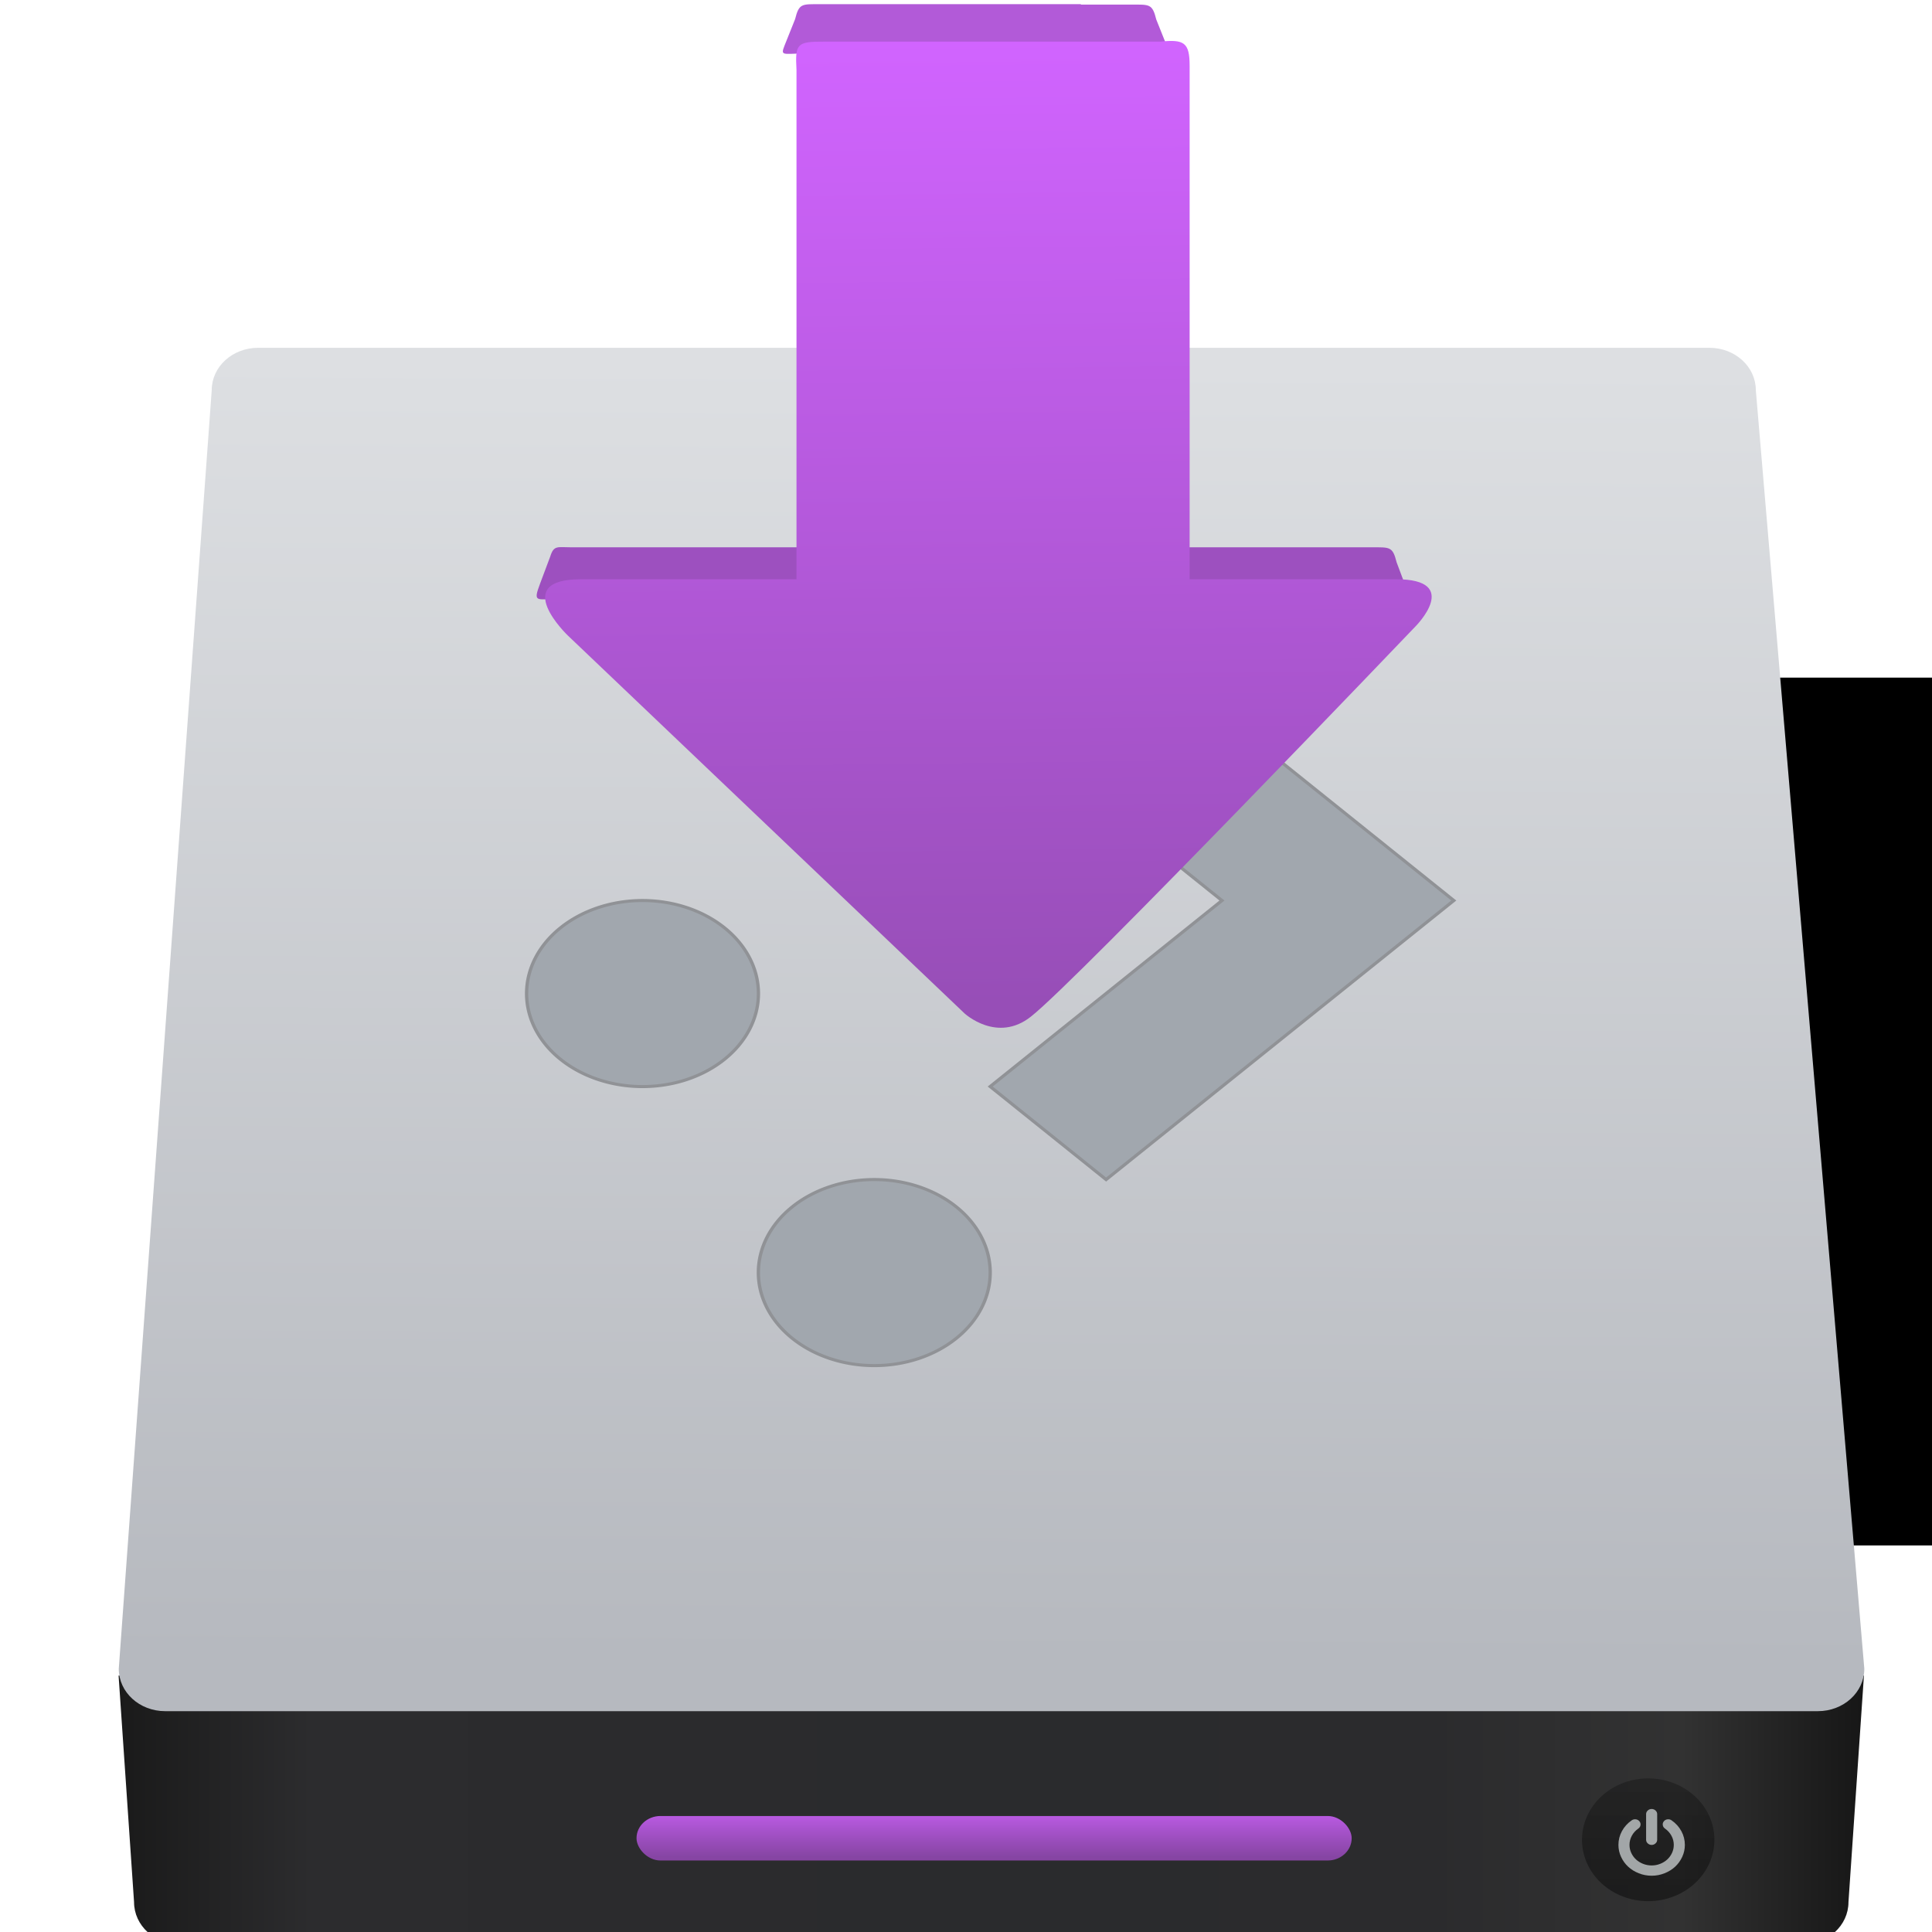 <?xml version="1.0" encoding="UTF-8" standalone="no"?>
<!-- Created with Inkscape (http://www.inkscape.org/) -->

<svg
   xmlns:sketch="http://www.bohemiancoding.com/sketch/ns"
   xmlns:osb="http://www.openswatchbook.org/uri/2009/osb"
   xmlns:dc="http://purl.org/dc/elements/1.1/"
   xmlns:cc="http://creativecommons.org/ns#"
   xmlns:rdf="http://www.w3.org/1999/02/22-rdf-syntax-ns#"
   xmlns:svg="http://www.w3.org/2000/svg"
   xmlns="http://www.w3.org/2000/svg"
   xmlns:xlink="http://www.w3.org/1999/xlink"
   xmlns:sodipodi="http://sodipodi.sourceforge.net/DTD/sodipodi-0.dtd"
   xmlns:inkscape="http://www.inkscape.org/namespaces/inkscape"
   width="48"
   height="48"
   id="svg5453"
   version="1.1"
   inkscape:version="0.91 r13725"
   sodipodi:docname="calamares.svg"
   inkscape:export-filename="/home/jamboarder/Projects/KDE VDG/Calamares/calamares-icon-2.png"
   inkscape:export-xdpi="90"
   inkscape:export-ydpi="90">
  <defs
     id="defs5455">
    <linearGradient
       id="linearGradient5845">
      <stop
         style="stop-color:#974eb7;stop-opacity:1"
         offset="0"
         id="stop5847" />
      <stop
         id="stop5849"
         offset="1"
         style="stop-color:#d164ff;stop-opacity:1" />
    </linearGradient>
    <linearGradient
       id="linearGradient4915">
      <stop
         id="stop4917"
         offset="0"
         style="stop-color:#8645a3;stop-opacity:1" />
      <stop
         style="stop-color:#d164ff;stop-opacity:1"
         offset="1"
         id="stop4919" />
    </linearGradient>
    <linearGradient
       id="linearGradient5617">
      <stop
         style="stop-color:#9559b6;stop-opacity:1;"
         offset="0"
         id="stop5619" />
      <stop
         id="stop5621"
         offset="1"
         style="stop-color:#8e44ad;stop-opacity:1;" />
    </linearGradient>
    <linearGradient
       inkscape:collect="always"
       id="linearGradient5792">
      <stop
         style="stop-color:#c3c3c3;stop-opacity:1"
         offset="0"
         id="stop5794" />
      <stop
         style="stop-color:#acacac;stop-opacity:1"
         offset="1"
         id="stop5796" />
    </linearGradient>
    <linearGradient
       id="linearGradient4849"
       inkscape:collect="always">
      <stop
         id="stop4851"
         offset="0"
         style="stop-color:#b9b9b9;stop-opacity:1" />
      <stop
         id="stop4853"
         offset="1"
         style="stop-color:#d4d4d4;stop-opacity:1" />
    </linearGradient>
    <linearGradient
       id="linearGradient3923">
      <stop
         style="stop-color:#c8c8c8;stop-opacity:1;"
         offset="0"
         id="stop3925" />
      <stop
         style="stop-color:#969696;stop-opacity:1;"
         offset="1"
         id="stop3927" />
    </linearGradient>
    <linearGradient
       gradientUnits="userSpaceOnUse"
       y2="188.156"
       x2="319.022"
       y1="188.156"
       x1="57.289"
       id="linearGradient5478"
       xlink:href="#linearGradient3923"
       inkscape:collect="always" />
    <linearGradient
       gradientUnits="userSpaceOnUse"
       y2="0.063"
       x2="202.583"
       y1="385.206"
       x1="209.555"
       id="linearGradient5758"
       xlink:href="#linearGradient5792"
       inkscape:collect="always" />
    <linearGradient
       y2="188.156"
       x2="319.022"
       y1="188.156"
       x1="57.289"
       gradientUnits="userSpaceOnUse"
       id="linearGradient5762"
       xlink:href="#linearGradient4849"
       inkscape:collect="always" />
    <linearGradient
       inkscape:collect="always"
       xlink:href="#linearGradient3923"
       id="linearGradient4757"
       gradientUnits="userSpaceOnUse"
       x1="57.289"
       y1="188.156"
       x2="319.022"
       y2="188.156" />
    <linearGradient
       inkscape:collect="always"
       xlink:href="#linearGradient3923"
       id="linearGradient4759"
       gradientUnits="userSpaceOnUse"
       x1="57.289"
       y1="188.156"
       x2="319.022"
       y2="188.156" />
    <linearGradient
       inkscape:collect="always"
       xlink:href="#linearGradient3923"
       id="linearGradient4761"
       gradientUnits="userSpaceOnUse"
       x1="57.289"
       y1="188.156"
       x2="319.022"
       y2="188.156" />
    <linearGradient
       inkscape:collect="always"
       xlink:href="#linearGradient3923"
       id="linearGradient4763"
       gradientUnits="userSpaceOnUse"
       x1="57.289"
       y1="188.156"
       x2="319.022"
       y2="188.156" />
    <linearGradient
       inkscape:collect="always"
       xlink:href="#linearGradient3923"
       id="linearGradient4765"
       gradientUnits="userSpaceOnUse"
       x1="57.289"
       y1="188.156"
       x2="319.022"
       y2="188.156" />
    <linearGradient
       inkscape:collect="always"
       xlink:href="#linearGradient3923"
       id="linearGradient4767"
       gradientUnits="userSpaceOnUse"
       x1="57.289"
       y1="188.156"
       x2="319.022"
       y2="188.156" />
    <linearGradient
       inkscape:collect="always"
       xlink:href="#linearGradient3923"
       id="linearGradient4769"
       gradientUnits="userSpaceOnUse"
       x1="57.289"
       y1="188.156"
       x2="319.022"
       y2="188.156" />
    <linearGradient
       inkscape:collect="always"
       xlink:href="#linearGradient3923"
       id="linearGradient4771"
       gradientUnits="userSpaceOnUse"
       x1="57.289"
       y1="188.156"
       x2="319.022"
       y2="188.156" />
    <linearGradient
       inkscape:collect="always"
       xlink:href="#linearGradient3923"
       id="linearGradient4773"
       gradientUnits="userSpaceOnUse"
       x1="57.289"
       y1="188.156"
       x2="319.022"
       y2="188.156" />
    <linearGradient
       inkscape:collect="always"
       xlink:href="#linearGradient3923"
       id="linearGradient4775"
       gradientUnits="userSpaceOnUse"
       x1="57.289"
       y1="188.156"
       x2="319.022"
       y2="188.156" />
    <linearGradient
       inkscape:collect="always"
       xlink:href="#linearGradient3923"
       id="linearGradient4777"
       gradientUnits="userSpaceOnUse"
       x1="57.289"
       y1="188.156"
       x2="319.022"
       y2="188.156" />
    <linearGradient
       inkscape:collect="always"
       xlink:href="#linearGradient3923"
       id="linearGradient4779"
       gradientUnits="userSpaceOnUse"
       x1="57.289"
       y1="188.156"
       x2="319.022"
       y2="188.156" />
    <linearGradient
       inkscape:collect="always"
       xlink:href="#linearGradient3923"
       id="linearGradient4781"
       gradientUnits="userSpaceOnUse"
       x1="57.289"
       y1="188.156"
       x2="319.022"
       y2="188.156" />
    <linearGradient
       inkscape:collect="always"
       xlink:href="#linearGradient3923"
       id="linearGradient4783"
       gradientUnits="userSpaceOnUse"
       x1="57.289"
       y1="188.156"
       x2="319.022"
       y2="188.156" />
    <linearGradient
       inkscape:collect="always"
       xlink:href="#linearGradient3923"
       id="linearGradient4785"
       gradientUnits="userSpaceOnUse"
       x1="57.289"
       y1="188.156"
       x2="319.022"
       y2="188.156" />
    <linearGradient
       inkscape:collect="always"
       xlink:href="#linearGradient4849"
       id="linearGradient4787"
       gradientUnits="userSpaceOnUse"
       x1="57.289"
       y1="188.156"
       x2="319.022"
       y2="188.156" />
    <linearGradient
       inkscape:collect="always"
       xlink:href="#linearGradient4849"
       id="linearGradient4789"
       gradientUnits="userSpaceOnUse"
       x1="57.289"
       y1="188.156"
       x2="319.022"
       y2="188.156" />
    <linearGradient
       inkscape:collect="always"
       xlink:href="#linearGradient4849"
       id="linearGradient4791"
       gradientUnits="userSpaceOnUse"
       x1="57.289"
       y1="188.156"
       x2="319.022"
       y2="188.156" />
    <linearGradient
       inkscape:collect="always"
       xlink:href="#linearGradient4849"
       id="linearGradient4793"
       gradientUnits="userSpaceOnUse"
       x1="57.289"
       y1="188.156"
       x2="319.022"
       y2="188.156" />
    <linearGradient
       inkscape:collect="always"
       xlink:href="#linearGradient4849"
       id="linearGradient4795"
       gradientUnits="userSpaceOnUse"
       x1="57.289"
       y1="188.156"
       x2="319.022"
       y2="188.156" />
    <linearGradient
       inkscape:collect="always"
       xlink:href="#linearGradient4849"
       id="linearGradient4797"
       gradientUnits="userSpaceOnUse"
       x1="57.289"
       y1="188.156"
       x2="319.022"
       y2="188.156" />
    <linearGradient
       inkscape:collect="always"
       xlink:href="#linearGradient4849"
       id="linearGradient4799"
       gradientUnits="userSpaceOnUse"
       x1="57.289"
       y1="188.156"
       x2="319.022"
       y2="188.156" />
    <linearGradient
       inkscape:collect="always"
       xlink:href="#linearGradient4849"
       id="linearGradient4801"
       gradientUnits="userSpaceOnUse"
       x1="57.289"
       y1="188.156"
       x2="319.022"
       y2="188.156" />
    <linearGradient
       inkscape:collect="always"
       xlink:href="#linearGradient4849"
       id="linearGradient4803"
       gradientUnits="userSpaceOnUse"
       x1="57.289"
       y1="188.156"
       x2="319.022"
       y2="188.156" />
    <linearGradient
       inkscape:collect="always"
       xlink:href="#linearGradient4849"
       id="linearGradient4805"
       gradientUnits="userSpaceOnUse"
       x1="57.289"
       y1="188.156"
       x2="319.022"
       y2="188.156" />
    <linearGradient
       inkscape:collect="always"
       xlink:href="#linearGradient4849"
       id="linearGradient4807"
       gradientUnits="userSpaceOnUse"
       x1="57.289"
       y1="188.156"
       x2="319.022"
       y2="188.156" />
    <linearGradient
       inkscape:collect="always"
       xlink:href="#linearGradient4849"
       id="linearGradient4809"
       gradientUnits="userSpaceOnUse"
       x1="57.289"
       y1="188.156"
       x2="319.022"
       y2="188.156" />
    <linearGradient
       inkscape:collect="always"
       xlink:href="#linearGradient4849"
       id="linearGradient4811"
       gradientUnits="userSpaceOnUse"
       x1="57.289"
       y1="188.156"
       x2="319.022"
       y2="188.156" />
    <linearGradient
       inkscape:collect="always"
       xlink:href="#linearGradient4849"
       id="linearGradient4813"
       gradientUnits="userSpaceOnUse"
       x1="57.289"
       y1="188.156"
       x2="319.022"
       y2="188.156" />
    <linearGradient
       inkscape:collect="always"
       xlink:href="#linearGradient5617"
       id="linearGradient4913"
       gradientUnits="userSpaceOnUse"
       x1="209.555"
       y1="385.206"
       x2="202.583"
       y2="0.063" />
    <linearGradient
       inkscape:collect="always"
       xlink:href="#linearGradient5617"
       id="linearGradient5288"
       gradientUnits="userSpaceOnUse"
       x1="209.555"
       y1="385.206"
       x2="202.583"
       y2="0.063" />
    <linearGradient
       inkscape:collect="always"
       xlink:href="#linearGradient5845"
       id="linearGradient4217"
       x1="12.24"
       y1="75.629"
       x2="11.398"
       y2="10.649"
       gradientUnits="userSpaceOnUse"
       gradientTransform="translate(58.097,6.073)" />
    <linearGradient
       inkscape:collect="always"
       xlink:href="#linearGradient4915"
       id="linearGradient4506"
       gradientUnits="userSpaceOnUse"
       x1="209.555"
       y1="385.206"
       x2="202.583"
       y2="0.063" />
    <linearGradient
       inkscape:collect="always"
       xlink:href="#linearGradient4915"
       id="linearGradient4772"
       gradientUnits="userSpaceOnUse"
       x1="209.555"
       y1="385.206"
       x2="202.583"
       y2="0.063" />
    <linearGradient
       inkscape:collect="always"
       xlink:href="#linearGradient4915"
       id="linearGradient4610"
       gradientUnits="userSpaceOnUse"
       x1="209.555"
       y1="385.206"
       x2="202.583"
       y2="0.063" />
    <linearGradient
       id="linearGradient4992"
       inkscape:collect="always">
      <stop
         id="stop4994"
         offset="0"
         style="stop-color:#b6b9bf;stop-opacity:1" />
      <stop
         id="stop4996"
         offset="1"
         style="stop-color:#dddfe2;stop-opacity:1" />
    </linearGradient>
    <linearGradient
       id="linearGradient4957"
       inkscape:collect="always">
      <stop
         id="stop4959"
         offset="0"
         style="stop-color:#040404;stop-opacity:1" />
      <stop
         id="stop4961"
         offset="1"
         style="stop-color:#121212;stop-opacity:0.908" />
    </linearGradient>
    <linearGradient
       gradientTransform="matrix(0.248,0,0,0.244,433.384,517.171)"
       y2="107.361"
       x2="122.719"
       y1="107.361"
       x1="10.094"
       gradientUnits="userSpaceOnUse"
       id="linearGradient4197-0"
       xlink:href="#linearGradient3687-2"
       inkscape:collect="always" />
    <linearGradient
       id="linearGradient3687-2">
      <stop
         style="stop-color:#1a1a1a;stop-opacity:1"
         offset="0"
         id="stop3689-6" />
      <stop
         id="stop3691-8"
         offset="0.111"
         style="stop-color:#2c2c2e;stop-opacity:1" />
      <stop
         id="stop3693-8"
         offset="0.29"
         style="stop-color:#2b2b2d;stop-opacity:1" />
      <stop
         id="stop3695-4"
         offset="0.512"
         style="stop-color:#2a2b2d;stop-opacity:1" />
      <stop
         id="stop3699-86"
         offset="0.752"
         style="stop-color:#2b2b2d;stop-opacity:1" />
      <stop
         style="stop-color:#323232;stop-opacity:1"
         offset="0.897"
         id="stop3701-8" />
      <stop
         style="stop-color:#171717;stop-opacity:1"
         offset="1"
         id="stop3703-9" />
    </linearGradient>
    <linearGradient
       y2="188.156"
       x2="319.022"
       y1="188.156"
       x1="57.289"
       gradientUnits="userSpaceOnUse"
       id="linearGradient4740"
       xlink:href="#linearGradient3923"
       inkscape:collect="always" />
    <linearGradient
       y2="188.156"
       x2="319.022"
       y1="188.156"
       x1="57.289"
       gradientUnits="userSpaceOnUse"
       id="linearGradient4742"
       xlink:href="#linearGradient3923"
       inkscape:collect="always" />
    <linearGradient
       y2="188.156"
       x2="319.022"
       y1="188.156"
       x1="57.289"
       gradientUnits="userSpaceOnUse"
       id="linearGradient4744"
       xlink:href="#linearGradient3923"
       inkscape:collect="always" />
    <linearGradient
       y2="188.156"
       x2="319.022"
       y1="188.156"
       x1="57.289"
       gradientUnits="userSpaceOnUse"
       id="linearGradient4746"
       xlink:href="#linearGradient3923"
       inkscape:collect="always" />
    <linearGradient
       y2="188.156"
       x2="319.022"
       y1="188.156"
       x1="57.289"
       gradientUnits="userSpaceOnUse"
       id="linearGradient4748"
       xlink:href="#linearGradient3923"
       inkscape:collect="always" />
    <linearGradient
       y2="188.156"
       x2="319.022"
       y1="188.156"
       x1="57.289"
       gradientUnits="userSpaceOnUse"
       id="linearGradient4750"
       xlink:href="#linearGradient3923"
       inkscape:collect="always" />
    <linearGradient
       y2="188.156"
       x2="319.022"
       y1="188.156"
       x1="57.289"
       gradientUnits="userSpaceOnUse"
       id="linearGradient4752"
       xlink:href="#linearGradient3923"
       inkscape:collect="always" />
    <linearGradient
       y2="188.156"
       x2="319.022"
       y1="188.156"
       x1="57.289"
       gradientUnits="userSpaceOnUse"
       id="linearGradient4754"
       xlink:href="#linearGradient3923"
       inkscape:collect="always" />
    <linearGradient
       y2="188.156"
       x2="319.022"
       y1="188.156"
       x1="57.289"
       gradientUnits="userSpaceOnUse"
       id="linearGradient4756"
       xlink:href="#linearGradient3923"
       inkscape:collect="always" />
    <linearGradient
       y2="188.156"
       x2="319.022"
       y1="188.156"
       x1="57.289"
       gradientUnits="userSpaceOnUse"
       id="linearGradient4758"
       xlink:href="#linearGradient3923"
       inkscape:collect="always" />
    <linearGradient
       y2="188.156"
       x2="319.022"
       y1="188.156"
       x1="57.289"
       gradientUnits="userSpaceOnUse"
       id="linearGradient4760"
       xlink:href="#linearGradient3923"
       inkscape:collect="always" />
    <linearGradient
       y2="188.156"
       x2="319.022"
       y1="188.156"
       x1="57.289"
       gradientUnits="userSpaceOnUse"
       id="linearGradient4762"
       xlink:href="#linearGradient3923"
       inkscape:collect="always" />
    <linearGradient
       y2="188.156"
       x2="319.022"
       y1="188.156"
       x1="57.289"
       gradientUnits="userSpaceOnUse"
       id="linearGradient4764"
       xlink:href="#linearGradient3923"
       inkscape:collect="always" />
    <linearGradient
       y2="188.156"
       x2="319.022"
       y1="188.156"
       x1="57.289"
       gradientUnits="userSpaceOnUse"
       id="linearGradient4766"
       xlink:href="#linearGradient3923"
       inkscape:collect="always" />
    <linearGradient
       y2="188.156"
       x2="319.022"
       y1="188.156"
       x1="57.289"
       gradientUnits="userSpaceOnUse"
       id="linearGradient4768"
       xlink:href="#linearGradient3923"
       inkscape:collect="always" />
    <linearGradient
       id="linearGradient4207"
       osb:paint="gradient">
      <stop
         style="stop-color:#3498db;stop-opacity:1;"
         offset="0"
         id="stop3371" />
      <stop
         style="stop-color:#3498db;stop-opacity:0;"
         offset="1"
         id="stop3373" />
    </linearGradient>
    <linearGradient
       gradientTransform="matrix(0.505,0,0,1,229.148,2.167)"
       gradientUnits="userSpaceOnUse"
       y2="543.088"
       x2="451.021"
       y1="544.15"
       x1="451.021"
       id="linearGradient4735"
       xlink:href="#linearGradient4915"
       inkscape:collect="always" />
    <linearGradient
       gradientTransform="translate(0,0.106)"
       gradientUnits="userSpaceOnUse"
       y2="544.724"
       x2="467.175"
       y1="546.847"
       x1="467.175"
       id="linearGradient4963"
       xlink:href="#linearGradient4957"
       inkscape:collect="always" />
    <linearGradient
       gradientUnits="userSpaceOnUse"
       y2="518.407"
       x2="449.549"
       y1="540.746"
       x1="449.428"
       id="linearGradient4998"
       xlink:href="#linearGradient4992"
       inkscape:collect="always" />
    <linearGradient
       inkscape:collect="always"
       xlink:href="#linearGradient4915"
       id="linearGradient5833"
       gradientUnits="userSpaceOnUse"
       x1="209.555"
       y1="385.206"
       x2="202.583"
       y2="0.063" />
    <linearGradient
       inkscape:collect="always"
       xlink:href="#linearGradient3923"
       id="linearGradient5835"
       gradientUnits="userSpaceOnUse"
       x1="57.289"
       y1="188.156"
       x2="319.022"
       y2="188.156" />
    <linearGradient
       inkscape:collect="always"
       xlink:href="#linearGradient4915"
       id="linearGradient5837"
       gradientUnits="userSpaceOnUse"
       x1="209.555"
       y1="385.206"
       x2="202.583"
       y2="0.063" />
    <linearGradient
       inkscape:collect="always"
       xlink:href="#linearGradient4915"
       id="linearGradient5839"
       gradientUnits="userSpaceOnUse"
       x1="209.555"
       y1="385.206"
       x2="202.583"
       y2="0.063" />
    <linearGradient
       inkscape:collect="always"
       xlink:href="#linearGradient4915"
       id="linearGradient5841"
       gradientUnits="userSpaceOnUse"
       x1="209.555"
       y1="385.206"
       x2="202.583"
       y2="0.063" />
    <linearGradient
       inkscape:collect="always"
       xlink:href="#linearGradient4915"
       id="linearGradient5843"
       gradientUnits="userSpaceOnUse"
       x1="209.555"
       y1="385.206"
       x2="202.583"
       y2="0.063" />
    <linearGradient
       inkscape:collect="always"
       xlink:href="#linearGradient4915"
       id="linearGradient4938"
       gradientUnits="userSpaceOnUse"
       x1="209.555"
       y1="385.206"
       x2="202.583"
       y2="0.063" />
  </defs>
  <sodipodi:namedview
     id="base"
     pagecolor="#5a5a5a"
     bordercolor="#666666"
     borderopacity="1.0"
     inkscape:pageopacity="0"
     inkscape:pageshadow="2"
     inkscape:zoom="6.2326604"
     inkscape:cx="17.514042"
     inkscape:cy="20.076322"
     inkscape:document-units="px"
     inkscape:current-layer="g4894"
     showgrid="false"
     fit-margin-top="0"
     fit-margin-left="0"
     fit-margin-right="0"
     fit-margin-bottom="0"
     inkscape:window-width="1366"
     inkscape:window-height="642"
     inkscape:window-x="0"
     inkscape:window-y="33"
     inkscape:window-maximized="1"
     inkscape:showpageshadow="false"
     borderlayer="true"
     showguides="false"
     inkscape:snap-global="true"
     inkscape:snap-nodes="true"
     inkscape:snap-bbox="true"
     inkscape:bbox-nodes="true"
     showborder="false">
    <inkscape:grid
       type="xygrid"
       id="grid4063"
       empspacing="4"
       visible="true"
       enabled="true"
       snapvisiblegridlinesonly="true" />
    <sodipodi:guide
       position="1.1650391e-05,48"
       orientation="4,0"
       id="guide4146" />
    <sodipodi:guide
       position="1.1650391e-05,44"
       orientation="0,48"
       id="guide4148" />
    <sodipodi:guide
       position="48,44"
       orientation="-4,0"
       id="guide4150" />
    <sodipodi:guide
       position="1.1650391e-05,4"
       orientation="4,0"
       id="guide4154" />
    <sodipodi:guide
       position="1.1650391e-05,2.6367188e-05"
       orientation="0,48"
       id="guide4156" />
    <sodipodi:guide
       position="48,2.6367188e-05"
       orientation="-4,0"
       id="guide4158" />
    <sodipodi:guide
       position="108,4"
       orientation="0,-48"
       id="guide4160" />
    <sodipodi:guide
       position="48,48"
       orientation="0,-4"
       id="guide4162" />
    <sodipodi:guide
       position="44,48"
       orientation="48,0"
       id="guide4164" />
    <sodipodi:guide
       position="44,2.6367188e-05"
       orientation="0,4"
       id="guide4166" />
    <sodipodi:guide
       position="48,2.6367188e-05"
       orientation="-48,0"
       id="guide4168" />
    <sodipodi:guide
       position="4,48"
       orientation="0,-4"
       id="guide4170" />
    <sodipodi:guide
       position="4.2167969e-05,48"
       orientation="48,0"
       id="guide4172" />
    <sodipodi:guide
       position="4.2167969e-05,2.6367188e-05"
       orientation="0,4"
       id="guide4174" />
    <sodipodi:guide
       position="4,2.6367188e-05"
       orientation="-48,0"
       id="guide4176" />
    <sodipodi:guide
       position="4,48"
       orientation="44,0"
       id="guide4638" />
    <sodipodi:guide
       position="4,4"
       orientation="0,20"
       id="guide4640" />
    <sodipodi:guide
       position="24,48"
       orientation="0,-20"
       id="guide4644" />
    <sodipodi:guide
       position="4,24"
       orientation="20,0"
       id="guide4666" />
    <sodipodi:guide
       position="4,4"
       orientation="0,40"
       id="guide4668" />
    <sodipodi:guide
       position="44,4"
       orientation="-20,0"
       id="guide4670" />
  </sodipodi:namedview>
  <g
     inkscape:label="Capa 1"
     inkscape:groupmode="layer"
     id="layer1"
     transform="translate(-384.571,-499.798)">
    <g
       transform="translate(24.144,-6.299)"
       id="layer1-2"
       inkscape:label="Capa 1">
      <flowRoot
         transform="translate(389.571,520.798)"
         style="font-style:normal;font-variant:normal;font-weight:normal;font-stretch:normal;font-size:10px;line-height:125%;font-family:sans-serif;-inkscape-font-specification:'sans-serif, Normal';text-align:start;letter-spacing:0px;word-spacing:0px;writing-mode:lr-tb;text-anchor:start;fill:#000000;fill-opacity:1;stroke:none"
         id="flowRoot4170"
         xml:space="preserve"><flowRegion
           id="flowRegion4172"><rect
             y="3"
             x="22"
             height="15"
             width="27"
             id="rect4174" /></flowRegion><flowPara
           id="flowPara4176">Plasm</flowPara></flowRoot>      <g
         transform="translate(-56.143,-2.138)"
         inkscape:label="Capa 1"
         id="layer1-3">
        <g
           id="g4856"
           transform="translate(-84.03,-6.001)">
          <g
             transform="translate(90.709,8.114)"
             id="g5522">
            <g
               id="g5408"
               transform="matrix(0.016,-1.1115667e-4,8.7994552e-5,0.012,452.524,526.326)"
               style="fill:url(#linearGradient5478);fill-opacity:1">
              <g
                 id="g5372"
                 style="fill:url(#linearGradient4757);fill-opacity:1" />
              <g
                 id="g5374"
                 style="fill:url(#linearGradient4759);fill-opacity:1" />
              <g
                 id="g5376"
                 style="fill:url(#linearGradient4761);fill-opacity:1" />
              <g
                 id="g5378"
                 style="fill:url(#linearGradient4763);fill-opacity:1" />
              <g
                 id="g5380"
                 style="fill:url(#linearGradient4765);fill-opacity:1" />
              <g
                 id="g5382"
                 style="fill:url(#linearGradient4767);fill-opacity:1" />
              <g
                 id="g5384"
                 style="fill:url(#linearGradient4769);fill-opacity:1" />
              <g
                 id="g5386"
                 style="fill:url(#linearGradient4771);fill-opacity:1" />
              <g
                 id="g5388"
                 style="fill:url(#linearGradient4773);fill-opacity:1" />
              <g
                 id="g5390"
                 style="fill:url(#linearGradient4775);fill-opacity:1" />
              <g
                 id="g5392"
                 style="fill:url(#linearGradient4777);fill-opacity:1" />
              <g
                 id="g5394"
                 style="fill:url(#linearGradient4779);fill-opacity:1" />
              <g
                 id="g5396"
                 style="fill:url(#linearGradient4781);fill-opacity:1" />
              <g
                 id="g5398"
                 style="fill:url(#linearGradient4783);fill-opacity:1" />
              <g
                 id="g5400"
                 style="fill:url(#linearGradient4785);fill-opacity:1" />
            </g>
            <g
               style="fill:url(#linearGradient5758);fill-opacity:1"
               transform="matrix(0.015,0,0,0.015,453.511,524.896)"
               id="g5734">
              <g
                 style="fill:url(#linearGradient4787);fill-opacity:1"
                 id="g5698" />
              <g
                 style="fill:url(#linearGradient4789);fill-opacity:1"
                 id="g5700" />
              <g
                 style="fill:url(#linearGradient4791);fill-opacity:1"
                 id="g5702" />
              <g
                 style="fill:url(#linearGradient4793);fill-opacity:1"
                 id="g5704" />
              <g
                 style="fill:url(#linearGradient4795);fill-opacity:1"
                 id="g5706" />
              <g
                 style="fill:url(#linearGradient4797);fill-opacity:1"
                 id="g5708" />
              <g
                 style="fill:url(#linearGradient4799);fill-opacity:1"
                 id="g5710" />
              <g
                 style="fill:url(#linearGradient4801);fill-opacity:1"
                 id="g5712" />
              <g
                 style="fill:url(#linearGradient4803);fill-opacity:1"
                 id="g5714" />
              <g
                 style="fill:url(#linearGradient4805);fill-opacity:1"
                 id="g5716" />
              <g
                 style="fill:url(#linearGradient4807);fill-opacity:1"
                 id="g5718" />
              <g
                 style="fill:url(#linearGradient4809);fill-opacity:1"
                 id="g5720" />
              <g
                 style="fill:url(#linearGradient4811);fill-opacity:1"
                 id="g5722" />
              <g
                 style="fill:url(#linearGradient4813);fill-opacity:1"
                 id="g5724" />
              <g
                 style="fill:url(#linearGradient5762);fill-opacity:1"
                 id="g5726" />
            </g>
            <g
               id="g4906"
               style="fill:url(#linearGradient4913);fill-opacity:1"
               transform="matrix(0.005,0,0,0.004,428.015,529.859)">
              <g
                 id="g5120"
                 style="fill:url(#linearGradient5288)"
                 transform="matrix(1.179,0,0,1.179,-4317.762,391.079)">
                <g
                   id="g4259"
                   transform="matrix(53.036,0,0,61.477,991.414,-5488.139)"
                   style="fill:url(#linearGradient4506);fill-opacity:1.0">
                  <g
                     id="g4894"
                     style="fill:url(#linearGradient4938)"
                     transform="matrix(1.106,0,0,1.106,-7.528,-11.252)">
                    <g
                       style="fill:url(#linearGradient5843)"
                       inkscape:label="Capa 1"
                       id="layer1-8"
                       transform="matrix(2.378,0,0,2.378,-900.885,-1145.069)">
                      <g
                         style="fill:url(#linearGradient5841)"
                         transform="matrix(1.885,0,0,1.885,-346.024,-478.715)"
                         id="layer1-37"
                         inkscape:label="Capa 1">
                        <flowRoot
                           transform="translate(389.571,520.798)"
                           style="font-style:normal;font-variant:normal;font-weight:normal;font-stretch:normal;font-size:10px;line-height:125%;font-family:sans-serif;-inkscape-font-specification:'sans-serif, Normal';text-align:start;letter-spacing:0px;word-spacing:0px;writing-mode:lr-tb;text-anchor:start;fill:#000000;fill-opacity:1;stroke:none"
                           id="flowRoot4170-5"
                           xml:space="preserve"><flowRegion
                             id="flowRegion4172-9"><rect
                               y="3"
                               x="22"
                               height="15"
                               width="27"
                               id="rect4174-5" /></flowRegion><flowPara
                             id="flowPara4176-4">Plasm</flowPara></flowRoot>                        <g
                           style="fill:url(#linearGradient5839)"
                           transform="translate(-56.143,-2.138)"
                           inkscape:label="Capa 1"
                           id="layer1-3-2">
                          <g
                             style="fill:url(#linearGradient5837)"
                             id="g5522-7"
                             transform="translate(6.68,2.113)">
                            <path
                               sodipodi:nodetypes="ccccccc"
                               id="rect3001-6"
                               d="m 435.891,541.073 0.248,3.915 c 0,0.406 0.332,0.733 0.745,0.733 l 25.99,0 c 0.413,0 0.745,-0.327 0.745,-0.733 l 0.248,-3.915 -27.978,0 z"
                               style="fill:url(#linearGradient4197-0);fill-opacity:1;stroke:none"
                               inkscape:connector-curvature="0" />
                            <path
                               sodipodi:nodetypes="ccccccccc"
                               id="path3778-6"
                               d="m 438.129,518.122 23.26,0 c 0.413,0 0.745,0.327 0.745,0.733 l 1.739,22.1 c 0,0.406 -0.332,0.733 -0.745,0.733 l -26.489,0 c -0.413,0 -0.745,-0.327 -0.745,-0.733 l 1.49,-22.1 c 0,-0.406 0.332,-0.733 0.745,-0.733 z"
                               style="fill:url(#linearGradient4998);fill-opacity:1;stroke:none"
                               inkscape:connector-curvature="0" />
                            <g
                               style="fill:url(#linearGradient5833)"
                               id="g4263"
                               transform="matrix(0.648,0,0,0.648,459.042,-145.913)" />
                            <g
                               style="fill:url(#linearGradient5835);fill-opacity:1"
                               transform="matrix(0.016,-1.1115667e-4,8.7994552e-5,0.012,452.524,526.326)"
                               id="g5408-5">
                              <g
                                 style="fill:url(#linearGradient4740);fill-opacity:1"
                                 id="g5372-4" />
                              <g
                                 style="fill:url(#linearGradient4742);fill-opacity:1"
                                 id="g5374-4" />
                              <g
                                 style="fill:url(#linearGradient4744);fill-opacity:1"
                                 id="g5376-9" />
                              <g
                                 style="fill:url(#linearGradient4746);fill-opacity:1"
                                 id="g5378-4" />
                              <g
                                 style="fill:url(#linearGradient4748);fill-opacity:1"
                                 id="g5380-3" />
                              <g
                                 style="fill:url(#linearGradient4750);fill-opacity:1"
                                 id="g5382-0" />
                              <g
                                 style="fill:url(#linearGradient4752);fill-opacity:1"
                                 id="g5384-3" />
                              <g
                                 style="fill:url(#linearGradient4754);fill-opacity:1"
                                 id="g5386-0" />
                              <g
                                 style="fill:url(#linearGradient4756);fill-opacity:1"
                                 id="g5388-4" />
                              <g
                                 style="fill:url(#linearGradient4758);fill-opacity:1"
                                 id="g5390-6" />
                              <g
                                 style="fill:url(#linearGradient4760);fill-opacity:1"
                                 id="g5392-6" />
                              <g
                                 style="fill:url(#linearGradient4762);fill-opacity:1"
                                 id="g5394-2" />
                              <g
                                 style="fill:url(#linearGradient4764);fill-opacity:1"
                                 id="g5396-3" />
                              <g
                                 style="fill:url(#linearGradient4766);fill-opacity:1"
                                 id="g5398-9" />
                              <g
                                 style="fill:url(#linearGradient4768);fill-opacity:1"
                                 id="g5400-3" />
                            </g>
                          </g>
                          <rect
                             ry="0.384"
                             y="545.613"
                             x="450.873"
                             height="0.769"
                             width="11.463"
                             id="rect4727-3"
                             style="opacity:1;fill:url(#linearGradient4735);fill-opacity:1;stroke:none;stroke-width:0.2;stroke-linecap:round;stroke-linejoin:round;stroke-miterlimit:4;stroke-dasharray:none;stroke-opacity:1" />
                          <ellipse
                             style="opacity:0.452;fill:url(#linearGradient4963);fill-opacity:1;stroke:none;stroke-width:1.7;stroke-linecap:round;stroke-linejoin:round;stroke-miterlimit:4;stroke-dasharray:none;stroke-opacity:1"
                             id="path4955"
                             cx="467.089"
                             cy="546.024"
                             rx="1.061"
                             ry="1.061" />
                          <g
                             transform="matrix(0.067,0,0,0.067,429.308,506.304)"
                             id="layer1-2-3"
                             inkscape:label="Capa 1"
                             style="opacity:0.668;fill:#e3e8ea;fill-opacity:1">
                            <g
                               style="fill:#e3e8ea;fill-opacity:1"
                               transform="matrix(0.127,0,0,0.127,556.717,584.863)"
                               sketch:type="MSLayerGroup"
                               id="power27">
                              <g
                                 style="fill:#e3e8ea;fill-opacity:1"
                                 sketch:type="MSShapeGroup"
                                 id="g953">
                                <path
                                   style="fill:#e3e8ea;fill-opacity:1"
                                   inkscape:connector-curvature="0"
                                   id="path955"
                                   d="m 63,73.215 c 2.824,0 5.27,-1.031 7.332,-3.096 2.064,-2.063 3.098,-4.508 3.098,-7.332 l 0,-52.144 C 73.43,7.818 72.397,5.374 70.332,3.311 68.27,1.246 65.825,0.214 63,0.214 c -2.825,0 -5.269,1.033 -7.333,3.097 -2.064,2.063 -3.096,4.508 -3.096,7.332 l 0,52.144 c 0,2.824 1.032,5.269 3.096,7.332 2.064,2.065 4.509,3.096 7.333,3.096 l 0,0 z" />
                                <path
                                   style="fill:#e3e8ea;fill-opacity:1"
                                   inkscape:connector-curvature="0"
                                   id="path957"
                                   d="M 119.014,45.269 C 114.641,36.525 108.491,29.192 100.561,23.272 98.28,21.534 95.7,20.855 92.821,21.235 c -2.879,0.38 -5.16,1.738 -6.844,4.073 -1.738,2.281 -2.403,4.847 -1.996,7.699 0.406,2.853 1.752,5.147 4.033,6.885 5.321,4.019 9.438,8.935 12.342,14.747 2.906,5.811 4.358,12.004 4.358,18.575 0,5.65 -1.1,11.04 -3.299,16.173 -2.2,5.133 -5.174,9.573 -8.922,13.321 -3.748,3.747 -8.187,6.721 -13.32,8.921 -5.133,2.2 -10.524,3.301 -16.173,3.301 -5.648,0 -11.039,-1.101 -16.172,-3.301 -5.133,-2.2 -9.573,-5.174 -13.321,-8.921 -3.747,-3.748 -6.721,-8.188 -8.921,-13.321 -2.2,-5.133 -3.3,-10.523 -3.3,-16.173 0,-6.571 1.453,-12.763 4.359,-18.575 2.906,-5.811 7.02,-10.727 12.343,-14.747 2.281,-1.739 3.625,-4.033 4.033,-6.885 0.407,-2.851 -0.258,-5.418 -1.996,-7.699 -1.684,-2.335 -3.951,-3.693 -6.803,-4.073 -2.852,-0.38 -5.446,0.299 -7.781,2.037 -7.931,5.92 -14.081,13.253 -18.454,21.997 -4.373,8.745 -6.559,18.06 -6.559,27.945 0,8.474 1.657,16.566 4.97,24.279 3.314,7.713 7.767,14.366 13.362,19.961 5.594,5.594 12.248,10.049 19.961,13.36 7.713,3.314 15.806,4.972 24.279,4.972 8.473,0 16.566,-1.658 24.279,-4.972 7.713,-3.312 14.367,-7.766 19.961,-13.36 5.594,-5.594 10.047,-12.248 13.361,-19.961 3.313,-7.713 4.969,-15.806 4.969,-24.279 0,-9.885 -2.183,-19.2 -6.556,-27.945 l 0,0 z" />
                              </g>
                            </g>
                          </g>
                          <path
                             style="opacity:1;fill:#a1a7ae;fill-opacity:1;stroke:#909296;stroke-width:0.053;stroke-linecap:butt;stroke-linejoin:miter;stroke-miterlimit:4;stroke-dasharray:none;stroke-dashoffset:0;stroke-opacity:1"
                             d="m 453.756,524.966 a 0.929,0.804 0 0 0 -0.929,0.804 0.929,0.804 0 0 0 0.929,0.804 0.929,0.804 0 0 0 0.929,-0.804 0.929,0.804 0 0 0 -0.929,-0.804 z m 4.644,0 -1.858,1.608 3.715,3.215 -3.715,3.215 1.858,1.608 5.573,-4.823 -5.573,-4.823 z m -7.431,4.823 a 1.858,1.608 0 0 0 -1.858,1.608 1.858,1.608 0 0 0 1.858,1.608 1.858,1.608 0 0 0 1.858,-1.608 1.858,1.608 0 0 0 -1.858,-1.608 z m 3.715,4.823 a 1.858,1.608 0 0 0 -1.858,1.608 1.858,1.608 0 0 0 1.858,1.608 1.858,1.608 0 0 0 1.858,-1.608 1.858,1.608 0 0 0 -1.858,-1.608 z"
                             id="path4245"
                             inkscape:connector-curvature="0" />
                        </g>
                      </g>
                    </g>
                    <g
                       transform="matrix(1.083,0,0,1.083,-6.061,-4.138)"
                       style="fill:url(#linearGradient4610)"
                       id="g4457">
                      <g
                         id="g4614"
                         style="fill:url(#linearGradient4772)"
                         transform="matrix(1.061,0,0,1.061,-3.939,0.019)">
                        <path
                           transform="matrix(0.016,0,0,0.014,-5.336,84.106)"
                           sodipodi:nodetypes="ccccccc"
                           inkscape:connector-curvature="0"
                           id="path4836-7-8-2"
                           d="m 3002.182,-2197.099 39.305,-129.157 c 14.136,-55.568 27.607,-44.323 83.781,-44.323 l 1023.708,0 205.744,238.231 -1282.836,10.121 c -84.767,1.047 -98.712,20.459 -69.701,-74.871 z"
                           style="fill:#9d50bf;fill-opacity:1;fill-rule:evenodd;stroke:none;stroke-width:67.685px;stroke-linecap:butt;stroke-linejoin:miter;stroke-opacity:1" />
                        <path
                           transform="matrix(0.016,0,0,0.014,-5.336,84.106)"
                           sodipodi:nodetypes="ccccccc"
                           inkscape:connector-curvature="0"
                           id="path4836-7-6"
                           d="m 6383.449,-2185.791 -34.279,-112.643 c -15.673,-76.792 -25.93,-72.145 -99.058,-72.145 l -1016.898,0 -205.744,238.23 1274.606,10.056 c 77.245,-3.188 109.897,30.234 81.372,-63.498 z"
                           style="fill:#9d50bf;fill-opacity:1;fill-rule:evenodd;stroke:none;stroke-width:67.685px;stroke-linecap:butt;stroke-linejoin:miter;stroke-opacity:1" />
                        <path
                           transform="matrix(0.016,0,0,0.014,-5.336,84.106)"
                           sodipodi:nodetypes="ccccccc"
                           inkscape:connector-curvature="0"
                           id="path4836-7-2-9"
                           d="m 3963.805,-4807.73 34.554,-106.603 c 15.673,-76.792 25.93,-72.145 99.058,-72.145 l 1016.898,0.036 205.744,238.228 -1318.011,-3e-4 c -61.59,3.127 -58.988,4.489 -38.242,-59.515 z"
                           style="fill:#b25ad8;fill-opacity:1;fill-rule:evenodd;stroke:none;stroke-width:67.685px;stroke-linecap:butt;stroke-linejoin:miter;stroke-opacity:1" />
                        <path
                           transform="matrix(0.016,0,0,0.014,-5.336,84.106)"
                           sodipodi:nodetypes="ccccccc"
                           inkscape:connector-curvature="0"
                           id="path4836-7-2-9-3"
                           d="m 5444.547,-4805.801 -34.554,-106.603 c -15.673,-76.792 -25.93,-72.145 -99.058,-72.145 l -1016.898,0.036 -205.744,238.228 1318.011,-3e-4 c 61.59,3.127 58.988,4.489 38.242,-59.515 z"
                           style="fill:#b25ad8;fill-opacity:1;fill-rule:evenodd;stroke:none;stroke-width:67.685px;stroke-linecap:butt;stroke-linejoin:miter;stroke-opacity:1" />
                        <path
                           inkscape:connector-curvature="0"
                           d="M 69.237,82.35 44.427,56.865 c 0,0 -3.68,-3.794 0.819,-3.794 l 13.48,0 0,-4.416 0,-29.917 C 58.638,16.961 58.737,16.812 60.464,16.821 l 21.003,0 c 1.493,-0.166 1.842,0.049 1.841,1.631 l 0,29.986 0,4.632 12.904,-2.7e-5 c 4.158,-9e-6 1.227,3.172 1.227,3.172 0,0 -21.108,23.82 -24.053,26.319 C 71.269,84.373 69.237,82.35 69.237,82.35 Z"
                           id="path7-8"
                           sodipodi:nodetypes="ccsccccccccsccc"
                           style="fill:url(#linearGradient4217);fill-opacity:1" />
                      </g>
                    </g>
                  </g>
                </g>
              </g>
            </g>
          </g>
        </g>
      </g>
    </g>
  </g>
</svg>
